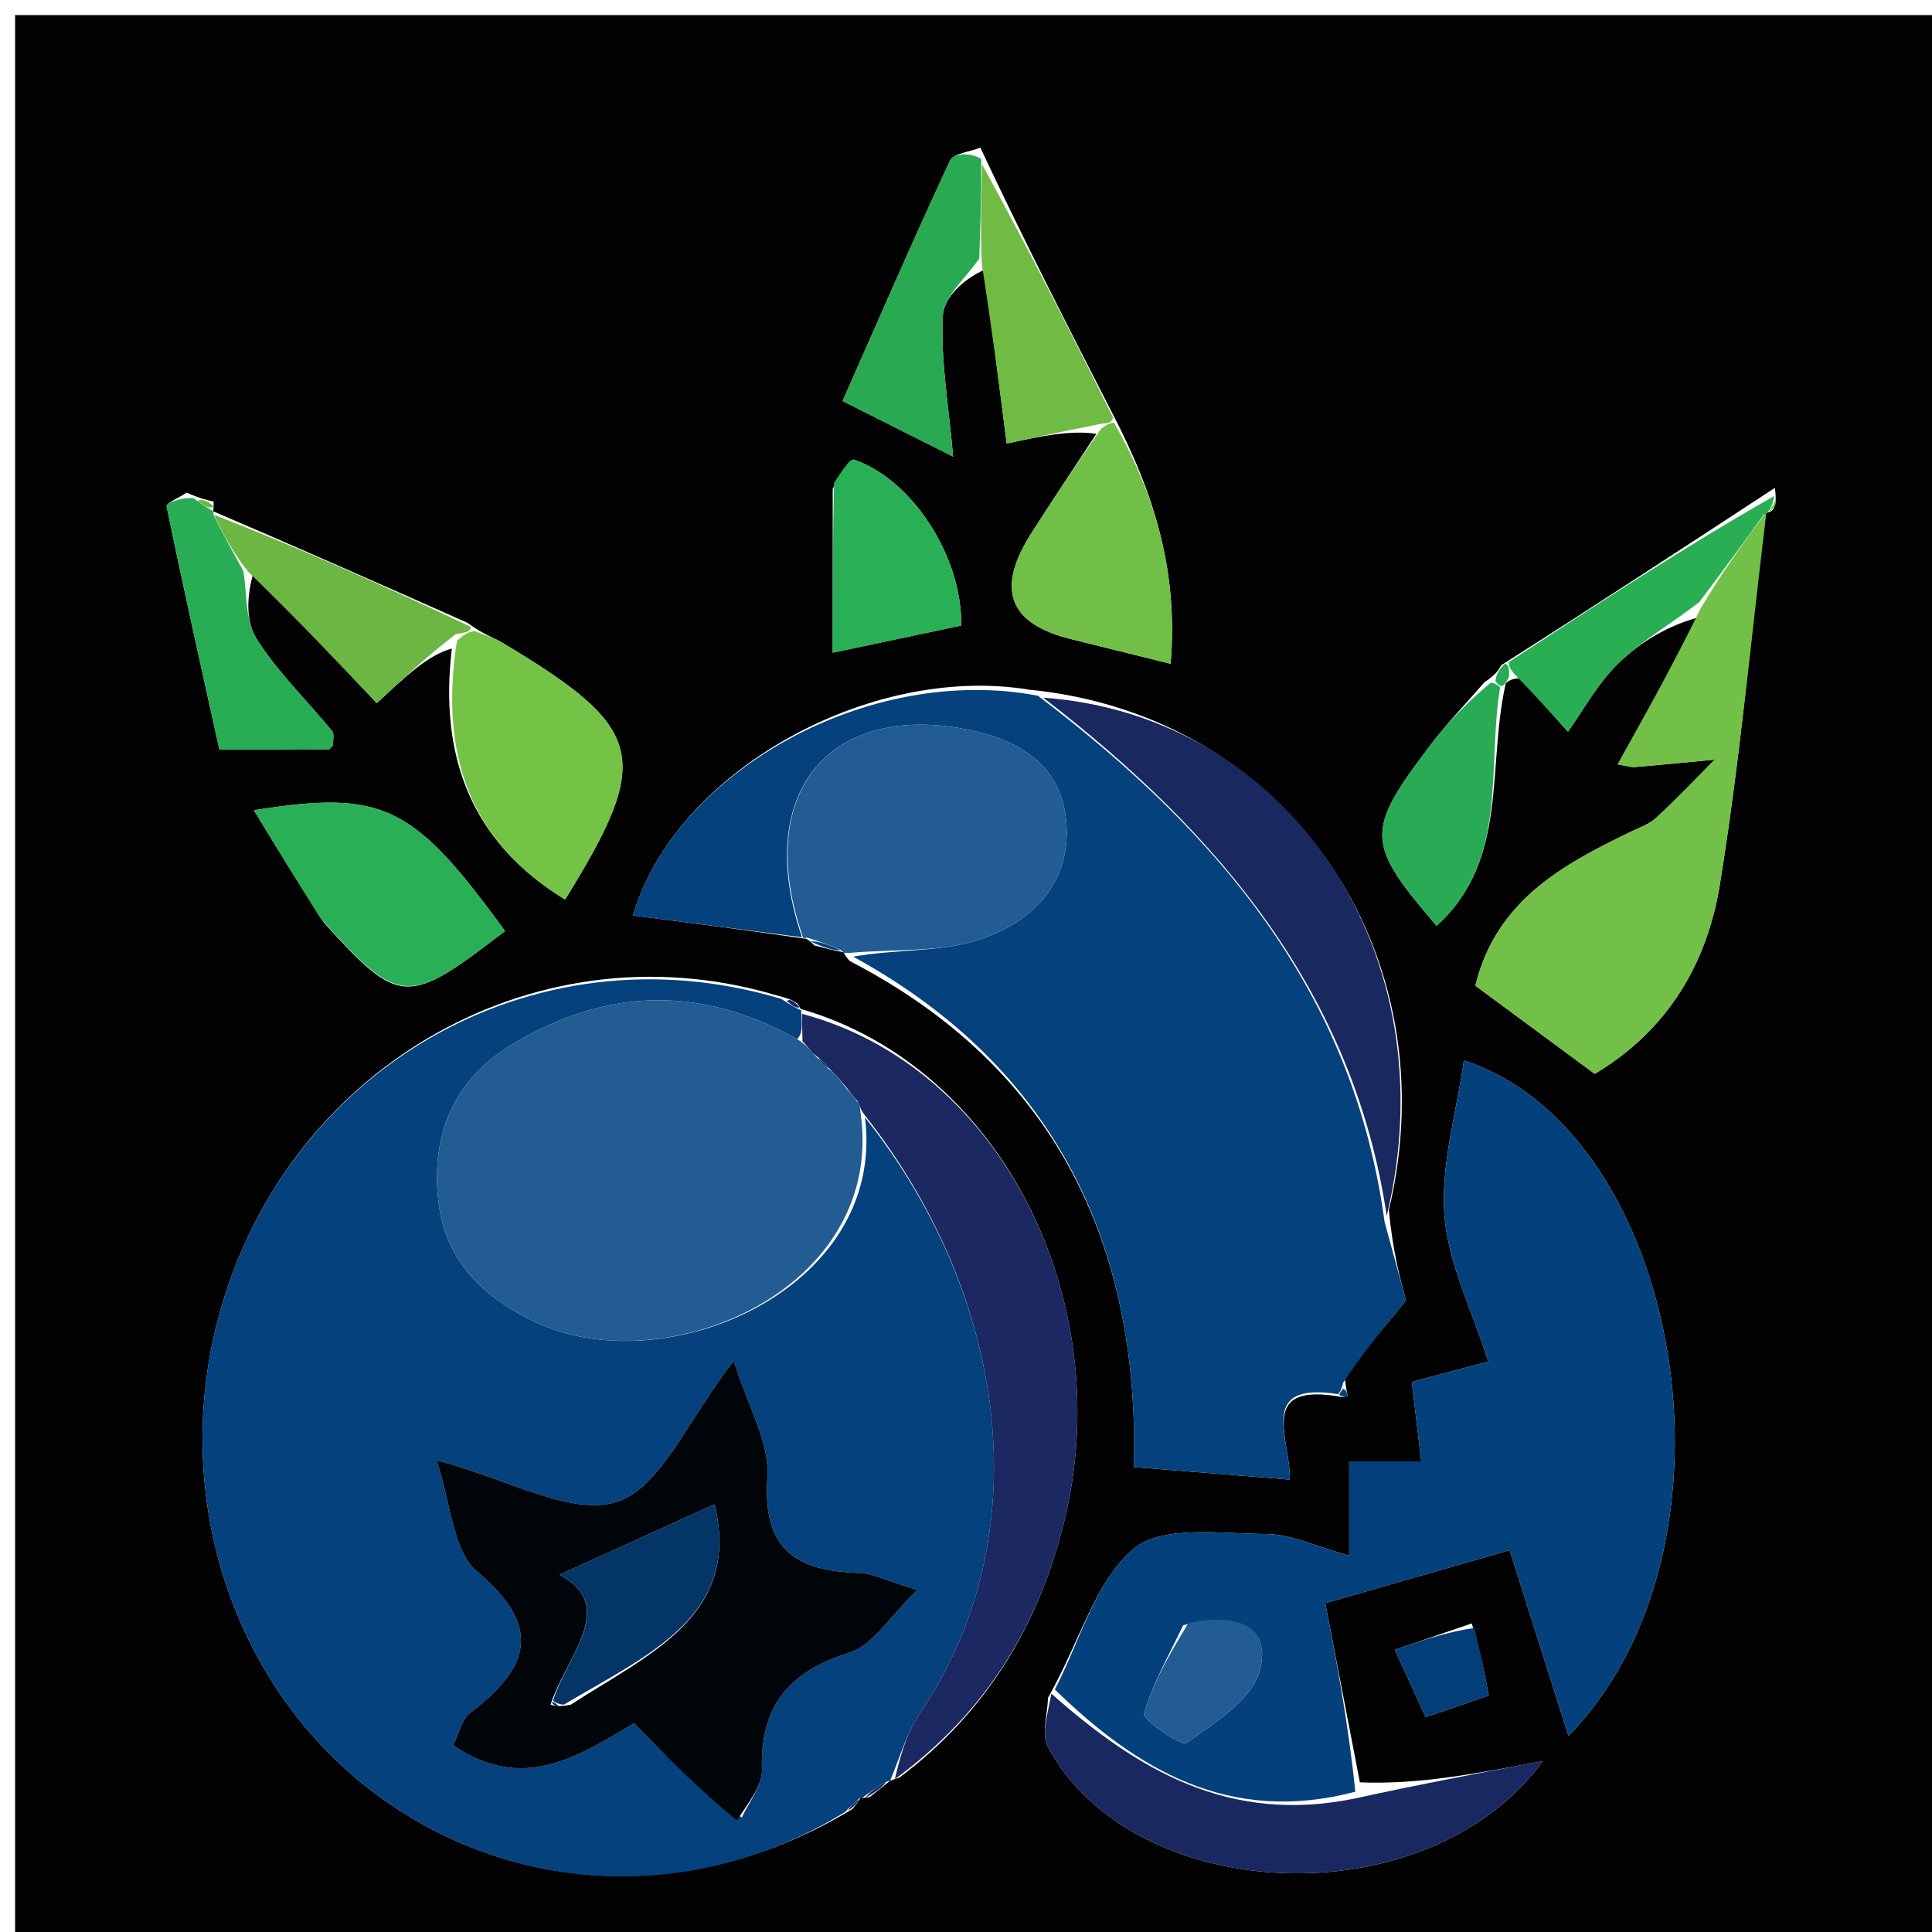 <svg version="1.1" id="Layer_1" xmlns="http://www.w3.org/2000/svg" xmlns:xlink="http://www.w3.org/1999/xlink" x="0px" y="0px"
	 width="100%" viewBox="0 0 128 128" enable-background="new 0 0 128 128" xml:space="preserve">
<path fill="#010201" opacity="1" stroke="none" 
	d="
M82,129 
	C54.667,129 27.833,129 1,129 
	C1,86.333 1,43.667 1,1 
	C43.667,1 86.333,1 129,1 
	C129,43.667 129,86.333 129,129 
	C113.5,129 98,129 82,129 
M57.025,119.084 
	C57.025,119.084 57.052,119.168 57.633,119.051 
	C58.087,118.691 58.54,118.331 58.977,117.973 
	C58.977,117.973 58.966,117.986 59.604,117.758 
	C65.272,113.501 68.748,107.809 70.459,101.004 
	C74.179,86.207 66.285,70.647 53.055,66.847 
	C53.055,66.847 53.094,66.941 52.853,66.514 
	C52.598,66.285 52.299,66.167 51.217,65.879 
	C35.134,61.199 18.548,71.038 14.354,87.747 
	C11.378,99.608 15.639,112.059 25.034,118.953 
	C34.219,125.692 46.121,126.115 56.473,119.856 
	C56.685,119.59 56.897,119.323 57.025,119.084 
M14.149,33.223 
	C13.739,33.14 13.329,33.057 12.371,32.641 
	C11.905,32.947 10.996,33.343 11.038,33.544 
	C12.157,38.987 13.374,44.41 14.538,49.67 
	C17.505,49.67 19.625,49.674 21.746,49.657 
	C21.852,49.656 21.957,49.47 22.069,49.358 
	C22.052,49.044 22.16,48.627 21.999,48.431 
	C20.325,46.39 18.385,44.524 16.991,42.312 
	C16.232,41.108 16.38,39.334 16.79,37.967 
	C19.748,41.085 22.706,44.203 24.967,46.586 
	C26.96,44.722 28.371,43.401 29.935,42.967 
	C29.101,50.012 31.127,55.736 37.439,59.598 
	C43.27,50.18 42.788,48.265 33.245,42.56 
	C32.691,42.229 32.043,42.056 30.97,41.263 
	C25.357,38.77 19.745,36.277 14.094,33.861 
	C14.094,33.861 14.172,33.9 14.149,33.223 
M98.344,45.205 
	C97.156,46.577 95.89,47.889 94.795,49.331 
	C90.428,55.077 90.469,55.843 95.178,61.34 
	C99.981,56.966 98.491,50.935 99.754,45.296 
	C99.754,45.296 99.999,44.92 100.709,44.948 
	C101.698,46.048 102.688,47.147 103.882,48.474 
	C104.87,47.096 105.825,45.31 107.206,43.96 
	C108.726,42.475 110.638,41.39 112.599,40.885 
	C110.805,44.114 109.01,47.344 107.178,50.641 
	C107.697,50.724 108.022,50.841 108.335,50.815 
	C110.095,50.67 111.852,50.492 113.61,50.325 
	C112.326,51.613 111.075,52.939 109.739,54.171 
	C109.266,54.607 108.595,54.838 107.997,55.127 
	C103.457,57.32 99.11,59.706 97.747,65.306 
	C100.35,67.229 102.978,69.171 105.655,71.148 
	C110.533,68.24 113.109,63.782 113.949,58.579 
	C115.269,50.4 116.034,42.132 116.923,33.947 
	C116.923,33.947 116.962,34.06 117.38,33.852 
	C117.61,33.611 117.713,33.323 117.596,32.319 
	C111.714,36.17 105.832,40.02 99.462,44.071 
	C99.299,44.37 99.136,44.67 98.344,45.205 
M64.95,9.781 
	C64.257,10.062 63.163,10.156 62.933,10.652 
	C60.443,16.015 58.089,21.441 55.822,26.569 
	C58.68,28.006 60.647,28.994 63.147,30.251 
	C62.85,26.82 62.308,23.845 62.468,20.907 
	C62.539,19.607 64.031,18.385 65.221,17.877 
	C65.748,21.985 66.275,26.093 66.697,29.387 
	C69.019,28.886 70.881,28.484 72.638,28.744 
	C71.2,30.937 69.74,33.115 68.329,35.325 
	C65.96,39.036 66.832,41.328 70.96,42.342 
	C72.988,42.841 75.014,43.347 77.557,43.978 
	C78.056,37.88 76.532,32.815 73.672,27.333 
	C70.798,21.719 67.924,16.104 64.95,9.781 
M55.922,63.096 
	C55.922,63.096 55.849,63.166 56.299,63.671 
	C70.032,70.775 75.481,82.588 75.127,97.197 
	C78.842,97.496 82.126,97.761 85.452,98.028 
	C85.525,95.349 83.212,91.511 88.913,92.558 
	C89.043,92.544 89.173,92.529 89.303,92.515 
	C89.245,92.305 89.187,92.094 89.076,91.108 
	C90.366,89.543 91.657,87.978 93.15,86.167 
	C92.806,84.9 92.268,82.923 92.017,80.167 
	C96.069,63.178 85.397,47.383 68.183,45.692 
	C57.531,43.951 44.717,51.165 41.932,60.653 
	C45.687,61.137 49.411,61.617 53.294,62.184 
	C53.294,62.184 53.461,62.114 53.951,62.638 
	C54.632,62.814 55.313,62.991 55.922,63.096 
M90.097,118.085 
	C89.315,114.04 88.534,109.995 87.803,106.211 
	C91.89,105.037 96.153,103.812 100.021,102.701 
	C101.266,106.637 102.49,110.504 103.912,115 
	C116.251,102.406 111.413,74.926 96.986,70.263 
	C96.497,73.712 95.447,77.153 95.696,80.498 
	C95.935,83.697 97.523,86.795 98.602,90.202 
	C96.816,90.68 95.14,91.129 93.537,91.558 
	C93.751,93.36 93.935,94.914 94.161,96.819 
	C92.222,96.819 90.803,96.819 89.389,96.819 
	C89.389,98.851 89.389,100.584 89.389,103.066 
	C87.255,102.478 85.581,101.647 83.902,101.635 
	C80.898,101.614 76.997,101.024 75.104,102.615 
	C72.554,104.757 71.551,108.74 69.43,112.491 
	C69.408,113.582 68.979,114.89 69.427,115.731 
	C75.001,126.191 94.445,127.259 102.226,116.672 
	C97.685,117.531 93.938,118.24 90.097,118.085 
M21.45,61.119 
	C26.477,66.666 26.97,66.689 33.457,61.684 
	C27.367,53.309 25.395,52.317 16.82,53.678 
	C18.283,56.079 19.64,58.307 21.45,61.119 
M55.17,32.385 
	C55.17,35.901 55.17,39.418 55.17,43.243 
	C58.436,42.553 61.103,41.99 63.682,41.445 
	C63.755,36.843 60.4,31.747 56.58,30.457 
	C56.325,30.372 55.761,31.206 55.17,32.385 
M97.506,107.556 
	C95.879,108.113 94.253,108.67 92.413,109.299 
	C93.215,111.057 93.806,112.352 94.451,113.764 
	C96.036,113.221 97.35,112.77 98.634,112.33 
	C98.329,110.718 98.086,109.437 97.506,107.556 
z"/>
<path fill="#04417D" opacity="1" stroke="none" 
	d="
M55.987,120.051 
	C46.121,126.115 34.219,125.692 25.034,118.953 
	C15.639,112.059 11.378,99.608 14.354,87.747 
	C18.548,71.038 35.134,61.199 51.756,66.178 
	C52.537,66.675 52.803,66.829 53.094,66.941 
	C53.094,66.941 53.055,66.847 53.093,67.191 
	C53.142,68.017 53.154,68.5 52.815,68.841 
	C46.231,65.19 40.06,65.549 34.023,69.136 
	C30.227,71.391 28.629,74.843 29.007,79.23 
	C29.359,83.316 31.764,85.782 35.289,87.508 
	C43.976,91.762 58.752,85.445 57.306,74.029 
	C66.777,85.917 68.944,101.747 60.933,113.528 
	C60.035,114.849 59.61,116.492 58.966,117.986 
	C58.966,117.986 58.977,117.973 58.705,118.051 
	C57.973,118.475 57.513,118.821 57.052,119.168 
	C57.052,119.168 57.025,119.084 56.856,119.207 
	C56.453,119.57 56.22,119.811 55.987,120.051 
M49.152,120.413 
	C49.62,119.363 50.512,118.299 50.481,117.264 
	C50.352,113.025 52.274,110.742 56.29,109.491 
	C57.818,109.015 58.909,107.136 60.775,105.343 
	C58.752,104.729 57.845,104.239 56.923,104.211 
	C52.778,104.084 50.495,102.685 50.843,97.883 
	C51.01,95.589 49.546,93.177 48.615,90.149 
	C45.545,94.095 43.774,98.572 40.869,99.5 
	C37.842,100.467 33.722,98.01 28.919,96.744 
	C29.883,99.594 29.983,102.755 31.598,104.111 
	C36.019,107.823 35.049,110.51 31.138,113.492 
	C30.589,113.911 30.417,114.825 30.012,115.625 
	C34.663,118.836 38.387,116.31 42.01,114.174 
	C44.304,116.51 46.41,118.654 49.152,120.413 
z"/>
<path fill="#04417D" opacity="1" stroke="none" 
	d="
M88.655,92.366 
	C83.212,91.511 85.525,95.349 85.452,98.028 
	C82.126,97.761 78.842,97.496 75.127,97.197 
	C75.481,82.588 70.032,70.775 56.528,63.382 
	C59.399,62.872 62.172,63.084 64.651,62.329 
	C68.2,61.249 70.886,58.705 70.661,54.686 
	C70.426,50.504 67.248,48.844 63.529,48.229 
	C54.578,46.748 49.978,52.916 53.136,62.097 
	C49.411,61.617 45.687,61.137 41.932,60.653 
	C44.717,51.165 57.531,43.951 68.756,46.092 
	C80.92,55.295 89.705,65.922 91.73,80.945 
	C92.268,82.923 92.806,84.9 93.15,86.167 
	C91.657,87.978 90.366,89.543 88.984,91.616 
	C88.892,92.124 88.655,92.366 88.655,92.366 
z"/>
<path fill="#04407C" opacity="1" stroke="none" 
	d="
M69.884,111.934 
	C71.551,108.74 72.554,104.757 75.104,102.615 
	C76.997,101.024 80.898,101.614 83.902,101.635 
	C85.581,101.647 87.255,102.478 89.389,103.066 
	C89.389,100.584 89.389,98.851 89.389,96.819 
	C90.803,96.819 92.222,96.819 94.161,96.819 
	C93.935,94.914 93.751,93.36 93.537,91.558 
	C95.14,91.129 96.816,90.68 98.602,90.202 
	C97.523,86.795 95.935,83.697 95.696,80.498 
	C95.447,77.153 96.497,73.712 96.986,70.263 
	C111.413,74.926 116.251,102.406 103.912,115 
	C102.49,110.504 101.266,106.637 100.021,102.701 
	C96.153,103.812 91.89,105.037 87.803,106.211 
	C88.534,109.995 89.315,114.04 89.793,118.707 
	C81.429,120.906 75.347,117.241 69.884,111.934 
M78.389,107.676 
	C77.471,109.617 76.369,111.506 75.797,113.544 
	C75.689,113.928 78.274,115.72 78.623,115.47 
	C80.478,114.146 82.932,112.628 83.455,110.707 
	C84.289,107.643 81.828,106.847 78.389,107.676 
z"/>
<path fill="#72C047" opacity="1" stroke="none" 
	d="
M117.034,33.902 
	C116.034,42.132 115.269,50.4 113.949,58.579 
	C113.109,63.782 110.533,68.24 105.655,71.148 
	C102.978,69.171 100.35,67.229 97.747,65.306 
	C99.11,59.706 103.457,57.32 107.997,55.127 
	C108.595,54.838 109.266,54.607 109.739,54.171 
	C111.075,52.939 112.326,51.613 113.61,50.325 
	C111.852,50.492 110.095,50.67 108.335,50.815 
	C108.022,50.841 107.697,50.724 107.178,50.641 
	C109.01,47.344 110.805,44.114 112.695,40.266 
	C114.206,37.732 115.62,35.817 117.034,33.902 
z"/>
<path fill="#1B2861" opacity="1" stroke="none" 
	d="
M59.285,117.872 
	C59.61,116.492 60.035,114.849 60.933,113.528 
	C68.944,101.747 66.777,85.917 57.281,73.865 
	C56.982,73.493 56.945,73.16 56.808,72.941 
	C56.441,72.467 56.213,72.21 55.842,71.779 
	C55.505,71.374 55.297,71.157 54.917,70.766 
	C54.538,70.335 54.289,70.125 53.872,69.785 
	C53.541,69.41 53.353,69.197 53.166,68.982 
	C53.154,68.5 53.142,68.017 53.14,67.172 
	C66.285,70.647 74.179,86.207 70.459,101.004 
	C68.748,107.809 65.272,113.501 59.285,117.872 
z"/>
<path fill="#225C92" opacity="1" stroke="none" 
	d="
M53.215,62.14 
	C49.978,52.916 54.578,46.748 63.529,48.229 
	C67.248,48.844 70.426,50.504 70.661,54.686 
	C70.886,58.705 68.2,61.249 64.651,62.329 
	C62.172,63.084 59.399,62.872 56.303,63.129 
	C55.849,63.166 55.922,63.096 55.68,62.924 
	C54.779,62.539 54.12,62.326 53.461,62.114 
	C53.461,62.114 53.294,62.184 53.215,62.14 
z"/>
<path fill="#1A2860" opacity="1" stroke="none" 
	d="
M91.874,80.556 
	C89.705,65.922 80.92,55.295 69.114,46.223 
	C85.397,47.383 96.069,63.178 91.874,80.556 
z"/>
<path fill="#1A2861" opacity="1" stroke="none" 
	d="
M69.657,112.212 
	C75.347,117.241 81.429,120.906 89.84,119.139 
	C93.938,118.24 97.685,117.531 102.226,116.672 
	C94.445,127.259 75.001,126.191 69.427,115.731 
	C68.979,114.89 69.408,113.582 69.657,112.212 
z"/>
<path fill="#74C347" opacity="1" stroke="none" 
	d="
M31.439,41.809 
	C32.043,42.056 32.691,42.229 33.245,42.56 
	C42.788,48.265 43.27,50.18 37.439,59.598 
	C31.127,55.736 29.101,50.012 30.273,42.456 
	C30.887,41.9 31.163,41.855 31.439,41.809 
z"/>
<path fill="#29B056" opacity="1" stroke="none" 
	d="
M21.223,60.827 
	C19.64,58.307 18.283,56.079 16.82,53.678 
	C25.395,52.317 27.367,53.309 33.457,61.684 
	C26.97,66.689 26.477,66.666 21.223,60.827 
z"/>
<path fill="#71BF46" opacity="1" stroke="none" 
	d="
M73.811,28.007 
	C76.532,32.815 78.056,37.88 77.557,43.978 
	C75.014,43.347 72.988,42.841 70.96,42.342 
	C66.832,41.328 65.96,39.036 68.329,35.325 
	C69.74,33.115 71.2,30.937 72.958,28.396 
	C73.456,28.035 73.634,28.021 73.811,28.007 
z"/>
<path fill="#29A952" opacity="1" stroke="none" 
	d="
M64.878,17.127 
	C64.031,18.385 62.539,19.607 62.468,20.907 
	C62.308,23.845 62.85,26.82 63.147,30.251 
	C60.647,28.994 58.68,28.006 55.822,26.569 
	C58.089,21.441 60.443,16.015 62.933,10.652 
	C63.163,10.156 64.257,10.062 65.015,10.535 
	C65.013,13.235 64.946,15.181 64.878,17.127 
z"/>
<path fill="#2AAE54" opacity="1" stroke="none" 
	d="
M116.979,33.924 
	C115.62,35.817 114.206,37.732 112.585,39.889 
	C110.638,41.39 108.726,42.475 107.206,43.96 
	C105.825,45.31 104.87,47.096 103.882,48.474 
	C102.688,47.147 101.698,46.048 100.343,44.672 
	C99.968,44.221 99.96,44.046 99.951,43.871 
	C105.832,40.02 111.714,36.17 117.555,32.857 
	C117.387,33.664 117.203,33.886 116.962,34.06 
	C116.962,34.06 116.923,33.947 116.979,33.924 
z"/>
<path fill="#29AF56" opacity="1" stroke="none" 
	d="
M55.255,31.998 
	C55.761,31.206 56.325,30.372 56.58,30.457 
	C60.4,31.747 63.755,36.843 63.682,41.445 
	C61.103,41.99 58.436,42.553 55.17,43.243 
	C55.17,39.418 55.17,35.901 55.255,31.998 
z"/>
<path fill="#29AD54" opacity="1" stroke="none" 
	d="
M16.119,37.817 
	C16.38,39.334 16.232,41.108 16.991,42.312 
	C18.385,44.524 20.325,46.39 21.999,48.431 
	C22.16,48.627 22.052,49.044 22.066,49.364 
	C21.957,49.47 21.852,49.656 21.746,49.657 
	C19.625,49.674 17.505,49.67 14.538,49.67 
	C13.374,44.41 12.157,38.987 11.038,33.544 
	C10.996,33.343 11.905,32.947 12.821,33.004 
	C13.571,33.545 13.871,33.722 14.172,33.9 
	C14.172,33.9 14.094,33.861 14.164,34.143 
	C14.862,35.556 15.49,36.686 16.119,37.817 
z"/>
<path fill="#28AB54" opacity="1" stroke="none" 
	d="
M99.385,45.55 
	C98.491,50.935 99.981,56.966 95.178,61.34 
	C90.469,55.843 90.428,55.077 94.795,49.331 
	C95.89,47.889 97.156,46.577 98.76,45.233 
	C99.177,45.261 99.385,45.55 99.385,45.55 
z"/>
<path fill="#6CB643" opacity="1" stroke="none" 
	d="
M16.454,37.892 
	C15.49,36.686 14.862,35.556 14.183,34.104 
	C19.745,36.277 25.357,38.77 31.204,41.536 
	C31.163,41.855 30.887,41.9 30.197,42.013 
	C28.371,43.401 26.96,44.722 24.967,46.586 
	C22.706,44.203 19.748,41.085 16.454,37.892 
z"/>
<path fill="#6FBB44" opacity="1" stroke="none" 
	d="
M65.049,17.502 
	C64.946,15.181 65.013,13.235 65.065,10.889 
	C67.924,16.104 70.798,21.719 73.742,27.67 
	C73.634,28.021 73.456,28.035 73.011,28.065 
	C70.881,28.484 69.019,28.886 66.697,29.387 
	C66.275,26.093 65.748,21.985 65.049,17.502 
z"/>
<path fill="#043E78" opacity="1" stroke="none" 
	d="
M97.674,107.856 
	C98.086,109.437 98.329,110.718 98.634,112.33 
	C97.35,112.77 96.036,113.221 94.451,113.764 
	C93.806,112.352 93.215,111.057 92.413,109.299 
	C94.253,108.67 95.879,108.113 97.674,107.856 
z"/>
<path fill="#04417D" opacity="1" stroke="none" 
	d="
M53.706,62.376 
	C54.12,62.326 54.779,62.539 55.716,62.959 
	C55.313,62.991 54.632,62.814 53.706,62.376 
z"/>
<path fill="#1B2861" opacity="1" stroke="none" 
	d="
M57.343,119.11 
	C57.513,118.821 57.973,118.475 58.713,118.049 
	C58.54,118.331 58.087,118.691 57.343,119.11 
z"/>
<path fill="#04417D" opacity="1" stroke="none" 
	d="
M89.011,92.004 
	C89.187,92.094 89.245,92.305 89.303,92.515 
	C89.173,92.529 89.043,92.544 88.784,92.462 
	C88.655,92.366 88.892,92.124 89.011,92.004 
z"/>
<path fill="#1B2861" opacity="1" stroke="none" 
	d="
M52.974,66.728 
	C52.803,66.829 52.537,66.675 52.125,66.319 
	C52.299,66.167 52.598,66.285 52.974,66.728 
z"/>
<path fill="#28AB54" opacity="1" stroke="none" 
	d="
M99.707,43.971 
	C99.96,44.046 99.968,44.221 99.988,44.658 
	C99.999,44.92 99.754,45.296 99.569,45.423 
	C99.385,45.55 99.177,45.261 99.075,45.115 
	C99.136,44.67 99.299,44.37 99.707,43.971 
z"/>
<path fill="#72C047" opacity="1" stroke="none" 
	d="
M117.171,33.956 
	C117.203,33.886 117.387,33.664 117.601,33.193 
	C117.713,33.323 117.61,33.611 117.171,33.956 
z"/>
<path fill="#6CB643" opacity="1" stroke="none" 
	d="
M14.16,33.562 
	C13.871,33.722 13.571,33.545 13.095,33.171 
	C13.329,33.057 13.739,33.14 14.16,33.562 
z"/>
<path fill="#1B2861" opacity="1" stroke="none" 
	d="
M56.23,119.954 
	C56.22,119.811 56.453,119.57 56.898,119.193 
	C56.897,119.323 56.685,119.59 56.23,119.954 
z"/>
<path fill="#225C92" opacity="1" stroke="none" 
	d="
M52.815,68.841 
	C53.353,69.197 53.541,69.41 54.034,69.969 
	C54.56,70.553 54.807,70.766 55.075,70.954 
	C55.297,71.157 55.505,71.374 55.98,71.997 
	C56.489,72.646 56.717,72.903 56.945,73.16 
	C56.945,73.16 56.982,73.493 57.006,73.657 
	C58.752,85.445 43.976,91.762 35.289,87.508 
	C31.764,85.782 29.359,83.316 29.007,79.23 
	C28.629,74.843 30.227,71.391 34.023,69.136 
	C40.06,65.549 46.231,65.19 52.815,68.841 
z"/>
<path fill="#000509" opacity="1" stroke="none" 
	d="
M48.834,120.605 
	C46.41,118.654 44.304,116.51 42.01,114.174 
	C38.387,116.31 34.663,118.836 30.012,115.625 
	C30.417,114.825 30.589,113.911 31.138,113.492 
	C35.049,110.51 36.019,107.823 31.598,104.111 
	C29.983,102.755 29.883,99.594 28.919,96.744 
	C33.722,98.01 37.842,100.467 40.869,99.5 
	C43.774,98.572 45.545,94.095 48.615,90.149 
	C49.546,93.177 51.01,95.589 50.843,97.883 
	C50.495,102.685 52.778,104.084 56.923,104.211 
	C57.845,104.239 58.752,104.729 60.775,105.343 
	C58.909,107.136 57.818,109.015 56.29,109.491 
	C52.274,110.742 50.352,113.025 50.481,117.264 
	C50.512,118.299 49.62,119.363 48.834,120.605 
M37.811,112.942 
	C42.917,109.621 49.135,107.066 47.345,99.669 
	C43.975,101.2 40.316,102.862 37.078,104.333 
	C40.943,106.436 37.595,109.607 36.477,112.927 
	C36.709,113.015 36.94,113.103 37.811,112.942 
z"/>
<path fill="#225C92" opacity="1" stroke="none" 
	d="
M78.73,107.532 
	C81.828,106.847 84.289,107.643 83.455,110.707 
	C82.932,112.628 80.478,114.146 78.623,115.47 
	C78.274,115.72 75.689,113.928 75.797,113.544 
	C76.369,111.506 77.471,109.617 78.73,107.532 
z"/>
<path fill="#04417D" opacity="1" stroke="none" 
	d="
M56.808,72.941 
	C56.717,72.903 56.489,72.646 56.123,72.172 
	C56.213,72.21 56.441,72.467 56.808,72.941 
z"/>
<path fill="#04417D" opacity="1" stroke="none" 
	d="
M54.917,70.766 
	C54.807,70.766 54.56,70.553 54.174,70.131 
	C54.289,70.125 54.538,70.335 54.917,70.766 
z"/>
<path fill="#033567" opacity="1" stroke="none" 
	d="
M36.641,112.67 
	C37.595,109.607 40.943,106.436 37.078,104.333 
	C40.316,102.862 43.975,101.2 47.345,99.669 
	C49.135,107.066 42.917,109.621 37.359,112.936 
	C36.907,112.93 36.641,112.67 36.641,112.67 
z"/>
<path fill="#033567" opacity="1" stroke="none" 
	d="
M37.039,113.06 
	C36.94,113.103 36.709,113.015 36.559,112.798 
	C36.641,112.67 36.907,112.93 37.039,113.06 
z"/>
</svg>
